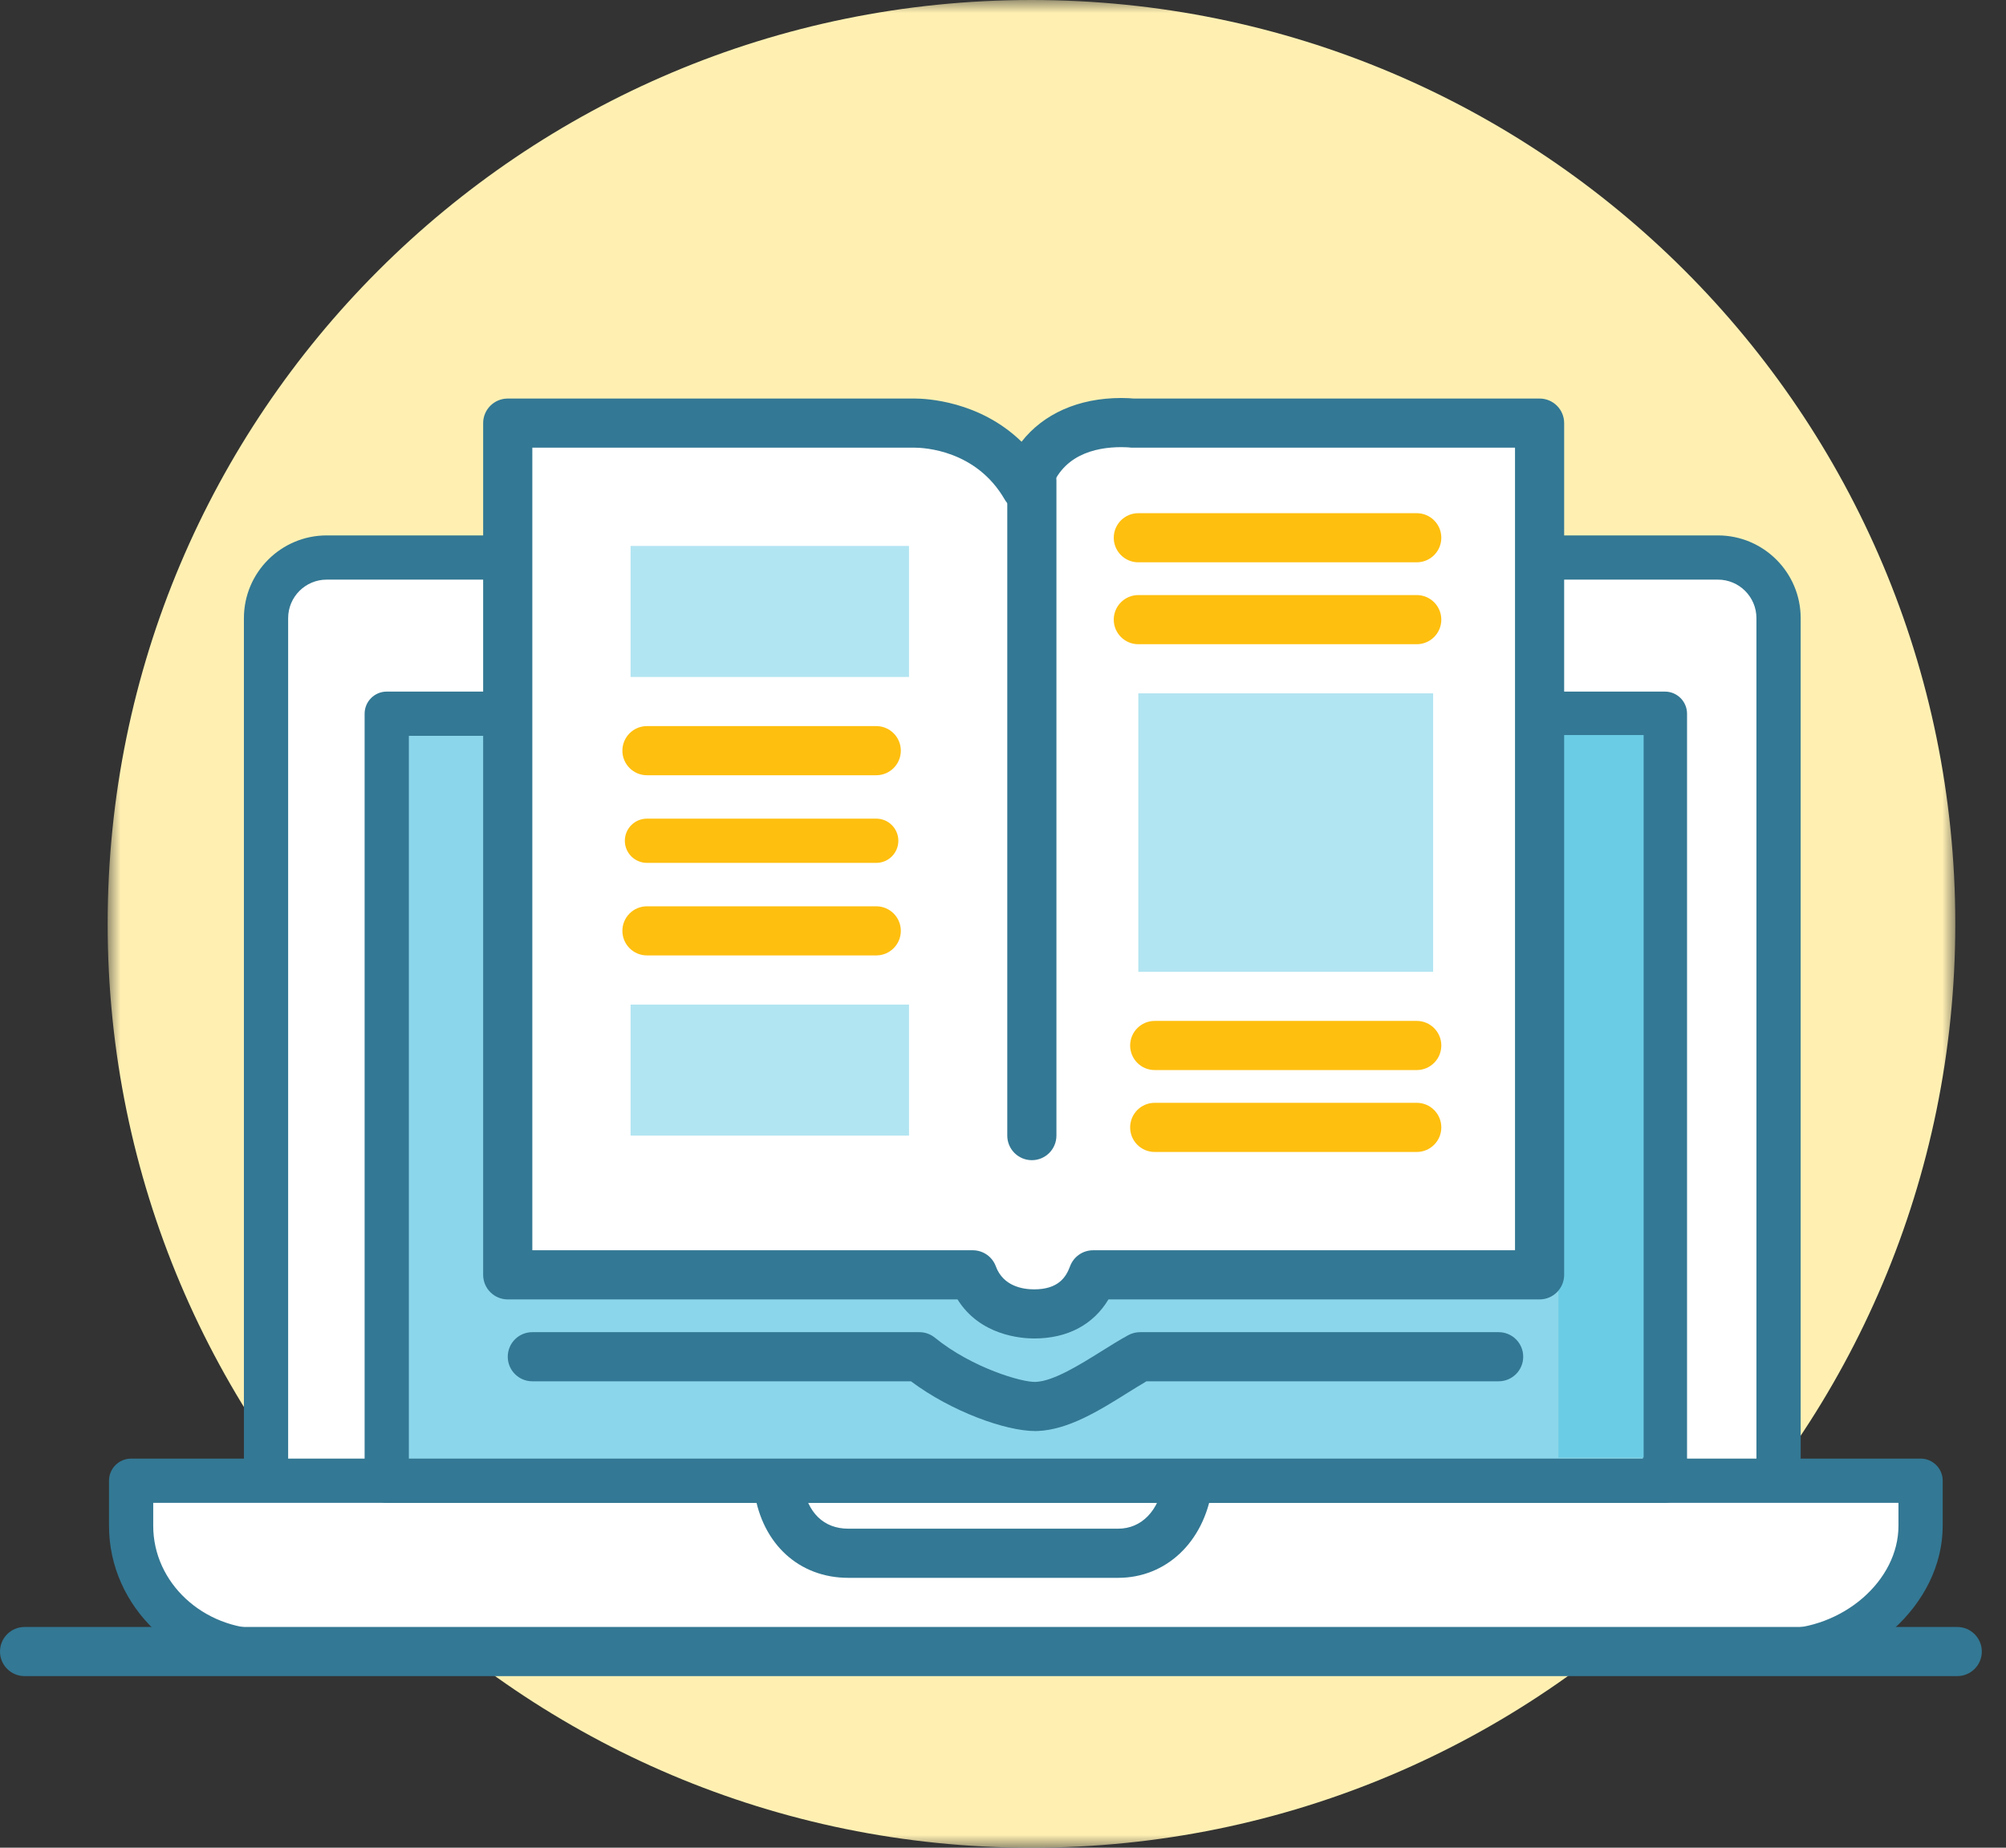 <?xml version="1.0" encoding="UTF-8"?>
<svg width="76px" height="70px" viewBox="0 0 76 70" version="1.1" xmlns="http://www.w3.org/2000/svg" xmlns:xlink="http://www.w3.org/1999/xlink">
    <rect x="0" y="0" width="76" height="70" fill="#333333" stroke="none"/>
    <title>Group 50</title>
    <defs>
        <polygon id="path-1" points="0 0 70 0 70 70 0 70"></polygon>
    </defs>
    <g id="Page-1" stroke="none" stroke-width="1" fill="none" fill-rule="evenodd">
        <g id="Option-5_V2" transform="translate(-1015, -835)">
            <g id="Group-50" transform="translate(1015, 835)">
                <g id="Group-14" transform="translate(4.079, 0)">
                    <g id="Group-3">
                        <mask id="mask-2" fill="white">
                            <use xlink:href="#path-1"></use>
                        </mask>
                        <g id="Clip-2"></g>
                        <path d="M70,35 C70,54.33 54.33,70 35,70 C15.67,70 0,54.33 0,35 C0,15.67 15.67,-0 35,-0 C54.33,-0 70,15.67 70,35" id="Fill-1" fill="#FFF0B2" mask="url(#mask-2)"></path>
                    </g>
                    <path d="M38.015,24.918 L32.097,24.918 C31.634,24.918 31.259,24.543 31.259,24.081 C31.259,23.618 31.634,23.243 32.097,23.243 L38.015,23.243 C38.478,23.243 38.854,23.618 38.854,24.081 C38.854,24.543 38.478,24.918 38.015,24.918" id="Fill-4" fill="#337894"></path>
                    <path d="M63.304,58.103 C63.304,59.373 61.2,60.401 59.931,60.401 L9.105,60.401 C7.835,60.401 6,59.373 6,58.103 L6,23.419 C6,22.149 7.028,21.121 8.297,21.121 L61.007,21.121 C62.276,21.121 63.304,22.149 63.304,23.419 L63.304,58.103 Z" id="Fill-6" fill="#FFFFFF"></path>
                    <path d="M59.931,61.238 L9.104,61.238 C7.534,61.238 5.162,59.988 5.162,58.104 L5.162,23.418 C5.162,21.69 6.568,20.284 8.298,20.284 L61.007,20.284 C62.735,20.284 64.142,21.69 64.142,23.418 L64.142,58.104 C64.142,60.048 61.416,61.238 59.931,61.238 L59.931,61.238 Z M8.298,21.959 C7.492,21.959 6.838,22.613 6.838,23.418 L6.838,58.104 C6.838,58.731 8.13,59.563 9.104,59.563 L59.931,59.563 C60.951,59.563 62.466,58.691 62.466,58.104 L62.466,23.418 C62.466,22.613 61.812,21.959 61.007,21.959 L8.298,21.959 Z" id="Fill-8" fill="#337894"></path>
                    <path d="M0.888,56.096 L0.888,57.804 C0.888,60.312 3.047,62.553 5.933,62.553 L63.338,62.553 C66.223,62.553 68.685,60.312 68.685,57.804 L68.685,56.096 L0.888,56.096 Z" id="Fill-10" fill="#FFFFFF"></path>
                    <path d="M63.338,63.391 L5.933,63.391 C2.689,63.391 0.051,60.884 0.051,57.805 L0.051,56.096 C0.051,55.634 0.426,55.259 0.888,55.259 L68.686,55.259 C69.148,55.259 69.523,55.634 69.523,56.096 L69.523,57.805 C69.523,60.78 66.633,63.391 63.338,63.391 L63.338,63.391 Z M1.726,56.935 L1.726,57.805 C1.726,59.961 3.613,61.715 5.933,61.715 L63.338,61.715 C65.74,61.715 67.847,59.888 67.847,57.805 L67.847,56.935 L1.726,56.935 Z" id="Fill-12" fill="#337894"></path>
                </g>
                <polygon id="Fill-15" fill="#8CD6EB" points="14.652 56.096 63.079 56.096 63.079 27.039 14.652 27.039"></polygon>
                <path d="M63.079,56.934 L14.652,56.934 C14.189,56.934 13.814,56.559 13.814,56.097 L13.814,27.04 C13.814,26.577 14.189,26.201 14.652,26.201 L63.079,26.201 C63.541,26.201 63.916,26.577 63.916,27.04 L63.916,56.097 C63.916,56.559 63.541,56.934 63.079,56.934 L63.079,56.934 Z M15.49,55.259 L62.242,55.259 L62.242,27.877 L15.49,27.877 L15.49,55.259 Z" id="Fill-16" fill="#337894"></path>
                <polygon id="Fill-18" fill="#6BCCE5" points="59.042 55.222 62.271 55.222 62.271 27.847 59.042 27.847"></polygon>
                <g id="Group-31" transform="translate(0, 15.078)">
                    <path d="M74.153,48.421 L0.931,48.421 C0.416,48.421 0,48.005 0,47.49 C0,46.977 0.416,46.56 0.931,46.56 L74.153,46.56 C74.667,46.56 75.084,46.977 75.084,47.49 C75.084,48.005 74.667,48.421 74.153,48.421" id="Fill-19" fill="#337894"></path>
                    <path d="M42.362,44.698 L32.139,44.698 C30.283,44.698 28.887,43.427 28.584,41.459 L30.423,41.175 C30.587,42.231 31.211,42.836 32.139,42.836 L42.362,42.836 C43.251,42.836 43.91,42.154 44.08,41.055 L45.919,41.339 C45.608,43.348 44.179,44.698 42.362,44.698" id="Fill-21" fill="#337894"></path>
                    <path d="M58.019,1.261 L42.901,1.261 C42.901,1.261 39.673,0.858 38.866,3.683 C37.385,1.127 34.56,1.261 34.56,1.261 L18.926,1.261 L18.926,33.528 L36.855,33.528 C37.313,34.77 38.507,35.01 39.179,35.01 C39.941,35.01 40.956,34.77 41.413,33.528 L58.019,33.528 L58.019,1.261 Z" id="Fill-23" fill="#FFFFFF"></path>
                    <path d="M39.179,35.63 C38.677,35.63 37.125,35.512 36.277,34.15 L19.237,34.15 C18.722,34.15 18.305,33.732 18.305,33.219 L18.305,0.951 C18.305,0.437 18.722,0.021 19.237,0.021 L34.634,0.02 C35.094,0.02 37.113,0.112 38.703,1.657 C39.53,0.6 40.858,0 42.485,0 C42.702,0 42.864,0.012 42.949,0.021 L58.329,0.021 C58.844,0.021 59.26,0.437 59.26,0.951 L59.26,33.219 C59.26,33.732 58.844,34.15 58.329,34.15 L41.996,34.15 C41.42,35.11 40.441,35.63 39.179,35.63 L39.179,35.63 Z M20.168,32.288 L36.855,32.288 C37.245,32.288 37.594,32.531 37.728,32.896 C38.008,33.656 38.757,33.769 39.179,33.769 C40.101,33.769 40.389,33.303 40.54,32.896 C40.674,32.531 41.023,32.288 41.413,32.288 L57.398,32.288 L57.398,1.882 L42.9,1.882 C42.862,1.882 42.824,1.88 42.786,1.874 C42.768,1.873 42.656,1.862 42.485,1.862 C41.473,1.862 40.178,2.168 39.761,3.628 C39.658,3.987 39.352,4.251 38.981,4.297 C38.61,4.34 38.248,4.163 38.061,3.839 C36.981,1.976 35.017,1.881 34.634,1.881 C34.619,1.882 34.575,1.882 34.56,1.882 L20.168,1.882 L20.168,32.288 Z" id="Fill-25" fill="#337894"></path>
                    <path d="M39.218,39.137 C38.106,39.137 36.052,38.404 34.512,37.252 L20.167,37.252 C19.653,37.252 19.237,36.835 19.237,36.321 C19.237,35.807 19.653,35.391 20.167,35.391 L34.832,35.391 C35.046,35.391 35.254,35.465 35.42,35.6 C36.825,36.745 38.739,37.3 39.235,37.275 C39.911,37.251 40.918,36.62 41.728,36.115 C42.087,35.889 42.433,35.675 42.749,35.503 C42.885,35.429 43.038,35.391 43.193,35.391 L56.778,35.391 C57.293,35.391 57.709,35.807 57.709,36.321 C57.709,36.835 57.293,37.252 56.778,37.252 L43.436,37.252 C43.208,37.385 42.966,37.536 42.715,37.692 C41.665,38.35 40.476,39.093 39.303,39.136 C39.275,39.136 39.247,39.137 39.218,39.137" id="Fill-27" fill="#337894"></path>
                    <path d="M39.093,28.875 C38.579,28.875 38.162,28.458 38.162,27.944 L38.162,3.123 C38.162,2.609 38.579,2.192 39.093,2.192 C39.608,2.192 40.024,2.609 40.024,3.123 L40.024,27.944 C40.024,28.458 39.608,28.875 39.093,28.875" id="Fill-29" fill="#337894"></path>
                </g>
                <polygon id="Fill-32" fill="#B2E5F2" points="23.89 25.647 34.44 25.647 34.44 20.683 23.89 20.683"></polygon>
                <polygon id="Fill-33" fill="#B2E5F2" points="23.89 43.022 34.44 43.022 34.44 38.058 23.89 38.058"></polygon>
                <polygon id="Fill-34" fill="#B2E5F2" points="43.127 36.816 54.296 36.816 54.296 26.267 43.127 26.267"></polygon>
                <g id="Group-49" transform="translate(23.58, 19.442)" fill="#FFBF0F">
                    <path d="M9.618,13.248 L0.931,13.248 C0.468,13.248 0.093,12.873 0.093,12.41 C0.093,11.947 0.468,11.572 0.931,11.572 L9.618,11.572 C10.08,11.572 10.455,11.947 10.455,12.41 C10.455,12.873 10.08,13.248 9.618,13.248" id="Fill-35"></path>
                    <path d="M9.618,9.928 L0.931,9.928 C0.416,9.928 0,9.511 0,8.997 C0,8.483 0.416,8.066 0.931,8.066 L9.618,8.066 C10.133,8.066 10.549,8.483 10.549,8.997 C10.549,9.511 10.133,9.928 9.618,9.928" id="Fill-37"></path>
                    <path d="M30.095,4.964 L19.546,4.964 C19.033,4.964 18.616,4.547 18.616,4.033 C18.616,3.519 19.033,3.102 19.546,3.102 L30.095,3.102 C30.61,3.102 31.026,3.519 31.026,4.033 C31.026,4.547 30.61,4.964 30.095,4.964" id="Fill-39"></path>
                    <path d="M30.095,1.861 L19.546,1.861 C19.033,1.861 18.616,1.445 18.616,0.93 C18.616,0.416 19.033,0 19.546,0 L30.095,0 C30.61,0 31.026,0.416 31.026,0.93 C31.026,1.445 30.61,1.861 30.095,1.861" id="Fill-41"></path>
                    <path d="M30.095,24.2 L20.167,24.2 C19.653,24.2 19.237,23.784 19.237,23.269 C19.237,22.755 19.653,22.338 20.167,22.338 L30.095,22.338 C30.61,22.338 31.026,22.755 31.026,23.269 C31.026,23.784 30.61,24.2 30.095,24.2" id="Fill-43"></path>
                    <path d="M30.095,21.097 L20.167,21.097 C19.653,21.097 19.237,20.681 19.237,20.166 C19.237,19.653 19.653,19.235 20.167,19.235 L30.095,19.235 C30.61,19.235 31.026,19.653 31.026,20.166 C31.026,20.681 30.61,21.097 30.095,21.097" id="Fill-45"></path>
                    <path d="M9.618,16.754 L0.931,16.754 C0.416,16.754 0,16.337 0,15.823 C0,15.309 0.416,14.893 0.931,14.893 L9.618,14.893 C10.133,14.893 10.549,15.309 10.549,15.823 C10.549,16.337 10.133,16.754 9.618,16.754" id="Fill-47"></path>
                </g>
            </g>
        </g>
    </g>
</svg>